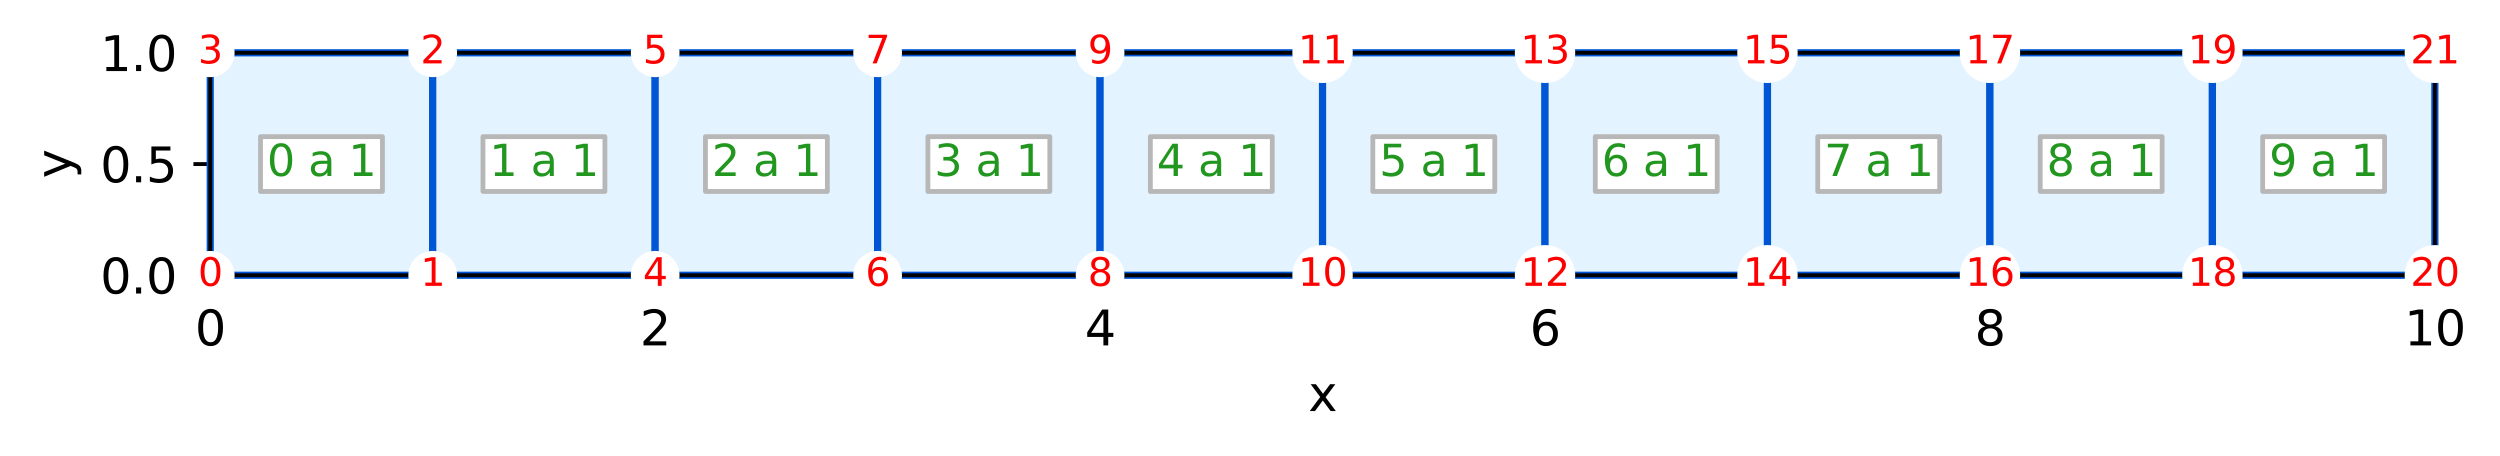 <?xml version="1.0" encoding="utf-8" standalone="no"?>
<!DOCTYPE svg PUBLIC "-//W3C//DTD SVG 1.1//EN"
  "http://www.w3.org/Graphics/SVG/1.1/DTD/svg11.dtd">
<svg xmlns:xlink="http://www.w3.org/1999/xlink" width="520.607pt" height="94.882pt" viewBox="0 0 520.607 94.882" xmlns="http://www.w3.org/2000/svg" version="1.1">
 <defs>
  <style type="text/css">*{stroke-linejoin: round; stroke-linecap: butt}</style>
 </defs>
 <g id="figure_1">
  <g id="patch_1">
   <path d="M 0 94.882 
L 520.607 94.882 
L 520.607 0 
L 0 0 
z
" style="fill: #ffffff"/>
  </g>
  <g id="axes_1">
   <g id="patch_2">
    <path d="M 43.781 57.325 
L 507.044 57.325 
L 507.044 10.999 
L 43.781 10.999 
z
" style="fill: #ffffff"/>
   </g>
   <g id="matplotlib.axis_1">
    <g id="xtick_1">
     <g id="line2d_1">
      <path d="M 43.781 57.325 
L 43.781 10.999 
" clip-path="url(#pafebf9a0ff)" style="fill: none; stroke-dasharray: 2.96,1.28; stroke-dashoffset: 0; stroke: #808080; stroke-width: 0.8"/>
     </g>
     <g id="line2d_2">
      <defs>
       <path id="m0b39403edf" d="M 0 0 
L 0 3.5 
" style="stroke: #000000; stroke-width: 0.8"/>
      </defs>
      <g>
       <use xlink:href="#m0b39403edf" x="43.781" y="57.325" style="stroke: #000000; stroke-width: 0.8"/>
      </g>
     </g>
     <g id="text_1">
      <!-- 0 -->
      <g transform="translate(40.6 71.924)scale(0.1 -0.1)">
       <defs>
        <path id="DejaVuSans-30" d="M 2034 4250 
Q 1547 4250 1301 3770 
Q 1056 3291 1056 2328 
Q 1056 1369 1301 889 
Q 1547 409 2034 409 
Q 2525 409 2770 889 
Q 3016 1369 3016 2328 
Q 3016 3291 2770 3770 
Q 2525 4250 2034 4250 
z
M 2034 4750 
Q 2819 4750 3233 4129 
Q 3647 3509 3647 2328 
Q 3647 1150 3233 529 
Q 2819 -91 2034 -91 
Q 1250 -91 836 529 
Q 422 1150 422 2328 
Q 422 3509 836 4129 
Q 1250 4750 2034 4750 
z
" transform="scale(0.016)"/>
       </defs>
       <use xlink:href="#DejaVuSans-30"/>
      </g>
     </g>
    </g>
    <g id="xtick_2">
     <g id="line2d_3">
      <path d="M 136.434 57.325 
L 136.434 10.999 
" clip-path="url(#pafebf9a0ff)" style="fill: none; stroke-dasharray: 2.96,1.28; stroke-dashoffset: 0; stroke: #808080; stroke-width: 0.8"/>
     </g>
     <g id="line2d_4">
      <g>
       <use xlink:href="#m0b39403edf" x="136.434" y="57.325" style="stroke: #000000; stroke-width: 0.8"/>
      </g>
     </g>
     <g id="text_2">
      <!-- 2 -->
      <g transform="translate(133.253 71.924)scale(0.1 -0.1)">
       <defs>
        <path id="DejaVuSans-32" d="M 1228 531 
L 3431 531 
L 3431 0 
L 469 0 
L 469 531 
Q 828 903 1448 1529 
Q 2069 2156 2228 2338 
Q 2531 2678 2651 2914 
Q 2772 3150 2772 3378 
Q 2772 3750 2511 3984 
Q 2250 4219 1831 4219 
Q 1534 4219 1204 4116 
Q 875 4013 500 3803 
L 500 4441 
Q 881 4594 1212 4672 
Q 1544 4750 1819 4750 
Q 2544 4750 2975 4387 
Q 3406 4025 3406 3419 
Q 3406 3131 3298 2873 
Q 3191 2616 2906 2266 
Q 2828 2175 2409 1742 
Q 1991 1309 1228 531 
z
" transform="scale(0.016)"/>
       </defs>
       <use xlink:href="#DejaVuSans-32"/>
      </g>
     </g>
    </g>
    <g id="xtick_3">
     <g id="line2d_5">
      <path d="M 229.086 57.325 
L 229.086 10.999 
" clip-path="url(#pafebf9a0ff)" style="fill: none; stroke-dasharray: 2.96,1.28; stroke-dashoffset: 0; stroke: #808080; stroke-width: 0.8"/>
     </g>
     <g id="line2d_6">
      <g>
       <use xlink:href="#m0b39403edf" x="229.086" y="57.325" style="stroke: #000000; stroke-width: 0.8"/>
      </g>
     </g>
     <g id="text_3">
      <!-- 4 -->
      <g transform="translate(225.905 71.924)scale(0.1 -0.1)">
       <defs>
        <path id="DejaVuSans-34" d="M 2419 4116 
L 825 1625 
L 2419 1625 
L 2419 4116 
z
M 2253 4666 
L 3047 4666 
L 3047 1625 
L 3713 1625 
L 3713 1100 
L 3047 1100 
L 3047 0 
L 2419 0 
L 2419 1100 
L 313 1100 
L 313 1709 
L 2253 4666 
z
" transform="scale(0.016)"/>
       </defs>
       <use xlink:href="#DejaVuSans-34"/>
      </g>
     </g>
    </g>
    <g id="xtick_4">
     <g id="line2d_7">
      <path d="M 321.739 57.325 
L 321.739 10.999 
" clip-path="url(#pafebf9a0ff)" style="fill: none; stroke-dasharray: 2.96,1.28; stroke-dashoffset: 0; stroke: #808080; stroke-width: 0.8"/>
     </g>
     <g id="line2d_8">
      <g>
       <use xlink:href="#m0b39403edf" x="321.739" y="57.325" style="stroke: #000000; stroke-width: 0.8"/>
      </g>
     </g>
     <g id="text_4">
      <!-- 6 -->
      <g transform="translate(318.558 71.924)scale(0.1 -0.1)">
       <defs>
        <path id="DejaVuSans-36" d="M 2113 2584 
Q 1688 2584 1439 2293 
Q 1191 2003 1191 1497 
Q 1191 994 1439 701 
Q 1688 409 2113 409 
Q 2538 409 2786 701 
Q 3034 994 3034 1497 
Q 3034 2003 2786 2293 
Q 2538 2584 2113 2584 
z
M 3366 4563 
L 3366 3988 
Q 3128 4100 2886 4159 
Q 2644 4219 2406 4219 
Q 1781 4219 1451 3797 
Q 1122 3375 1075 2522 
Q 1259 2794 1537 2939 
Q 1816 3084 2150 3084 
Q 2853 3084 3261 2657 
Q 3669 2231 3669 1497 
Q 3669 778 3244 343 
Q 2819 -91 2113 -91 
Q 1303 -91 875 529 
Q 447 1150 447 2328 
Q 447 3434 972 4092 
Q 1497 4750 2381 4750 
Q 2619 4750 2861 4703 
Q 3103 4656 3366 4563 
z
" transform="scale(0.016)"/>
       </defs>
       <use xlink:href="#DejaVuSans-36"/>
      </g>
     </g>
    </g>
    <g id="xtick_5">
     <g id="line2d_9">
      <path d="M 414.391 57.325 
L 414.391 10.999 
" clip-path="url(#pafebf9a0ff)" style="fill: none; stroke-dasharray: 2.96,1.28; stroke-dashoffset: 0; stroke: #808080; stroke-width: 0.8"/>
     </g>
     <g id="line2d_10">
      <g>
       <use xlink:href="#m0b39403edf" x="414.391" y="57.325" style="stroke: #000000; stroke-width: 0.8"/>
      </g>
     </g>
     <g id="text_5">
      <!-- 8 -->
      <g transform="translate(411.21 71.924)scale(0.1 -0.1)">
       <defs>
        <path id="DejaVuSans-38" d="M 2034 2216 
Q 1584 2216 1326 1975 
Q 1069 1734 1069 1313 
Q 1069 891 1326 650 
Q 1584 409 2034 409 
Q 2484 409 2743 651 
Q 3003 894 3003 1313 
Q 3003 1734 2745 1975 
Q 2488 2216 2034 2216 
z
M 1403 2484 
Q 997 2584 770 2862 
Q 544 3141 544 3541 
Q 544 4100 942 4425 
Q 1341 4750 2034 4750 
Q 2731 4750 3128 4425 
Q 3525 4100 3525 3541 
Q 3525 3141 3298 2862 
Q 3072 2584 2669 2484 
Q 3125 2378 3379 2068 
Q 3634 1759 3634 1313 
Q 3634 634 3220 271 
Q 2806 -91 2034 -91 
Q 1263 -91 848 271 
Q 434 634 434 1313 
Q 434 1759 690 2068 
Q 947 2378 1403 2484 
z
M 1172 3481 
Q 1172 3119 1398 2916 
Q 1625 2713 2034 2713 
Q 2441 2713 2670 2916 
Q 2900 3119 2900 3481 
Q 2900 3844 2670 4047 
Q 2441 4250 2034 4250 
Q 1625 4250 1398 4047 
Q 1172 3844 1172 3481 
z
" transform="scale(0.016)"/>
       </defs>
       <use xlink:href="#DejaVuSans-38"/>
      </g>
     </g>
    </g>
    <g id="xtick_6">
     <g id="line2d_11">
      <path d="M 507.044 57.325 
L 507.044 10.999 
" clip-path="url(#pafebf9a0ff)" style="fill: none; stroke-dasharray: 2.96,1.28; stroke-dashoffset: 0; stroke: #808080; stroke-width: 0.8"/>
     </g>
     <g id="line2d_12">
      <g>
       <use xlink:href="#m0b39403edf" x="507.044" y="57.325" style="stroke: #000000; stroke-width: 0.8"/>
      </g>
     </g>
     <g id="text_6">
      <!-- 10 -->
      <g transform="translate(500.682 71.924)scale(0.1 -0.1)">
       <defs>
        <path id="DejaVuSans-31" d="M 794 531 
L 1825 531 
L 1825 4091 
L 703 3866 
L 703 4441 
L 1819 4666 
L 2450 4666 
L 2450 531 
L 3481 531 
L 3481 0 
L 794 0 
L 794 531 
z
" transform="scale(0.016)"/>
       </defs>
       <use xlink:href="#DejaVuSans-31"/>
       <use xlink:href="#DejaVuSans-30" x="63.623"/>
      </g>
     </g>
    </g>
    <g id="text_7">
     <!-- x -->
     <g transform="translate(272.453 85.602)scale(0.1 -0.1)">
      <defs>
       <path id="DejaVuSans-78" d="M 3513 3500 
L 2247 1797 
L 3578 0 
L 2900 0 
L 1881 1375 
L 863 0 
L 184 0 
L 1544 1831 
L 300 3500 
L 978 3500 
L 1906 2253 
L 2834 3500 
L 3513 3500 
z
" transform="scale(0.016)"/>
      </defs>
      <use xlink:href="#DejaVuSans-78"/>
     </g>
    </g>
   </g>
   <g id="matplotlib.axis_2">
    <g id="ytick_1">
     <g id="line2d_13">
      <path d="M 43.781 57.325 
L 507.044 57.325 
" clip-path="url(#pafebf9a0ff)" style="fill: none; stroke-dasharray: 2.96,1.28; stroke-dashoffset: 0; stroke: #808080; stroke-width: 0.8"/>
     </g>
     <g id="line2d_14">
      <defs>
       <path id="m51414528b4" d="M 0 0 
L -3.5 0 
" style="stroke: #000000; stroke-width: 0.8"/>
      </defs>
      <g>
       <use xlink:href="#m51414528b4" x="43.781" y="57.325" style="stroke: #000000; stroke-width: 0.8"/>
      </g>
     </g>
     <g id="text_8">
      <!-- 0.0 -->
      <g transform="translate(20.878 61.125)scale(0.1 -0.1)">
       <defs>
        <path id="DejaVuSans-2e" d="M 684 794 
L 1344 794 
L 1344 0 
L 684 0 
L 684 794 
z
" transform="scale(0.016)"/>
       </defs>
       <use xlink:href="#DejaVuSans-30"/>
       <use xlink:href="#DejaVuSans-2e" x="63.623"/>
       <use xlink:href="#DejaVuSans-30" x="95.41"/>
      </g>
     </g>
    </g>
    <g id="ytick_2">
     <g id="line2d_15">
      <path d="M 43.781 34.162 
L 507.044 34.162 
" clip-path="url(#pafebf9a0ff)" style="fill: none; stroke-dasharray: 2.96,1.28; stroke-dashoffset: 0; stroke: #808080; stroke-width: 0.8"/>
     </g>
     <g id="line2d_16">
      <g>
       <use xlink:href="#m51414528b4" x="43.781" y="34.162" style="stroke: #000000; stroke-width: 0.8"/>
      </g>
     </g>
     <g id="text_9">
      <!-- 0.5 -->
      <g transform="translate(20.878 37.962)scale(0.1 -0.1)">
       <defs>
        <path id="DejaVuSans-35" d="M 691 4666 
L 3169 4666 
L 3169 4134 
L 1269 4134 
L 1269 2991 
Q 1406 3038 1543 3061 
Q 1681 3084 1819 3084 
Q 2600 3084 3056 2656 
Q 3513 2228 3513 1497 
Q 3513 744 3044 326 
Q 2575 -91 1722 -91 
Q 1428 -91 1123 -41 
Q 819 9 494 109 
L 494 744 
Q 775 591 1075 516 
Q 1375 441 1709 441 
Q 2250 441 2565 725 
Q 2881 1009 2881 1497 
Q 2881 1984 2565 2268 
Q 2250 2553 1709 2553 
Q 1456 2553 1204 2497 
Q 953 2441 691 2322 
L 691 4666 
z
" transform="scale(0.016)"/>
       </defs>
       <use xlink:href="#DejaVuSans-30"/>
       <use xlink:href="#DejaVuSans-2e" x="63.623"/>
       <use xlink:href="#DejaVuSans-35" x="95.41"/>
      </g>
     </g>
    </g>
    <g id="ytick_3">
     <g id="line2d_17">
      <path d="M 43.781 10.999 
L 507.044 10.999 
" clip-path="url(#pafebf9a0ff)" style="fill: none; stroke-dasharray: 2.96,1.28; stroke-dashoffset: 0; stroke: #808080; stroke-width: 0.8"/>
     </g>
     <g id="line2d_18">
      <g>
       <use xlink:href="#m51414528b4" x="43.781" y="10.999" style="stroke: #000000; stroke-width: 0.8"/>
      </g>
     </g>
     <g id="text_10">
      <!-- 1.0 -->
      <g transform="translate(20.878 14.798)scale(0.1 -0.1)">
       <use xlink:href="#DejaVuSans-31"/>
       <use xlink:href="#DejaVuSans-2e" x="63.623"/>
       <use xlink:href="#DejaVuSans-30" x="95.41"/>
      </g>
     </g>
    </g>
    <g id="text_11">
     <!-- y -->
     <g transform="translate(14.798 37.122)rotate(-90)scale(0.1 -0.1)">
      <defs>
       <path id="DejaVuSans-79" d="M 2059 -325 
Q 1816 -950 1584 -1140 
Q 1353 -1331 966 -1331 
L 506 -1331 
L 506 -850 
L 844 -850 
Q 1081 -850 1212 -737 
Q 1344 -625 1503 -206 
L 1606 56 
L 191 3500 
L 800 3500 
L 1894 763 
L 2988 3500 
L 3597 3500 
L 2059 -325 
z
" transform="scale(0.016)"/>
      </defs>
      <use xlink:href="#DejaVuSans-79"/>
     </g>
    </g>
   </g>
   <g id="patch_3">
    <path d="M 43.781 57.325 
L 90.108 57.325 
L 90.108 10.999 
L 43.781 10.999 
L 43.781 57.325 
" style="fill: #e3f3ff; stroke: #0055d4; stroke-width: 1.5; stroke-linejoin: miter"/>
   </g>
   <g id="patch_4">
    <path d="M 90.108 57.325 
L 136.434 57.325 
L 136.434 10.999 
L 90.108 10.999 
L 90.108 57.325 
" style="fill: #e3f3ff; stroke: #0055d4; stroke-width: 1.5; stroke-linejoin: miter"/>
   </g>
   <g id="patch_5">
    <path d="M 136.434 57.325 
L 182.76 57.325 
L 182.76 10.999 
L 136.434 10.999 
L 136.434 57.325 
" style="fill: #e3f3ff; stroke: #0055d4; stroke-width: 1.5; stroke-linejoin: miter"/>
   </g>
   <g id="patch_6">
    <path d="M 182.76 57.325 
L 229.086 57.325 
L 229.086 10.999 
L 182.76 10.999 
L 182.76 57.325 
" style="fill: #e3f3ff; stroke: #0055d4; stroke-width: 1.5; stroke-linejoin: miter"/>
   </g>
   <g id="patch_7">
    <path d="M 229.086 57.325 
L 275.413 57.325 
L 275.413 10.999 
L 229.086 10.999 
L 229.086 57.325 
" style="fill: #e3f3ff; stroke: #0055d4; stroke-width: 1.5; stroke-linejoin: miter"/>
   </g>
   <g id="patch_8">
    <path d="M 275.413 57.325 
L 321.739 57.325 
L 321.739 10.999 
L 275.413 10.999 
L 275.413 57.325 
" style="fill: #e3f3ff; stroke: #0055d4; stroke-width: 1.5; stroke-linejoin: miter"/>
   </g>
   <g id="patch_9">
    <path d="M 321.739 57.325 
L 368.065 57.325 
L 368.065 10.999 
L 321.739 10.999 
L 321.739 57.325 
" style="fill: #e3f3ff; stroke: #0055d4; stroke-width: 1.5; stroke-linejoin: miter"/>
   </g>
   <g id="patch_10">
    <path d="M 368.065 57.325 
L 414.391 57.325 
L 414.391 10.999 
L 368.065 10.999 
L 368.065 57.325 
" style="fill: #e3f3ff; stroke: #0055d4; stroke-width: 1.5; stroke-linejoin: miter"/>
   </g>
   <g id="patch_11">
    <path d="M 414.391 57.325 
L 460.718 57.325 
L 460.718 10.999 
L 414.391 10.999 
L 414.391 57.325 
" style="fill: #e3f3ff; stroke: #0055d4; stroke-width: 1.5; stroke-linejoin: miter"/>
   </g>
   <g id="patch_12">
    <path d="M 460.718 57.325 
L 507.044 57.325 
L 507.044 10.999 
L 460.718 10.999 
L 460.718 57.325 
" style="fill: #e3f3ff; stroke: #0055d4; stroke-width: 1.5; stroke-linejoin: miter"/>
   </g>
   <g id="patch_13">
    <path d="M 43.781 57.325 
L 43.781 10.999 
" style="fill: none; stroke: #000000; stroke-width: 0.8; stroke-linejoin: miter; stroke-linecap: square"/>
   </g>
   <g id="patch_14">
    <path d="M 507.044 57.325 
L 507.044 10.999 
" style="fill: none; stroke: #000000; stroke-width: 0.8; stroke-linejoin: miter; stroke-linecap: square"/>
   </g>
   <g id="patch_15">
    <path d="M 43.781 57.325 
L 507.044 57.325 
" style="fill: none; stroke: #000000; stroke-width: 0.8; stroke-linejoin: miter; stroke-linecap: square"/>
   </g>
   <g id="patch_16">
    <path d="M 43.781 10.999 
L 507.044 10.999 
" style="fill: none; stroke: #000000; stroke-width: 0.8; stroke-linejoin: miter; stroke-linecap: square"/>
   </g>
   <g id="text_12">
    <g id="patch_17">
     <path d="M 54.25 39.868 
L 79.639 39.868 
L 79.639 28.457 
L 54.25 28.457 
z
" style="fill: #ffffff; stroke: #b7b7b7; stroke-linejoin: miter"/>
    </g>
    <!-- 0 a 1 -->
    <g style="fill: #22971f" transform="translate(55.6 36.646)scale(0.09 -0.09)">
     <defs>
      <path id="DejaVuSans-20" transform="scale(0.016)"/>
      <path id="DejaVuSans-61" d="M 2194 1759 
Q 1497 1759 1228 1600 
Q 959 1441 959 1056 
Q 959 750 1161 570 
Q 1363 391 1709 391 
Q 2188 391 2477 730 
Q 2766 1069 2766 1631 
L 2766 1759 
L 2194 1759 
z
M 3341 1997 
L 3341 0 
L 2766 0 
L 2766 531 
Q 2569 213 2275 61 
Q 1981 -91 1556 -91 
Q 1019 -91 701 211 
Q 384 513 384 1019 
Q 384 1609 779 1909 
Q 1175 2209 1959 2209 
L 2766 2209 
L 2766 2266 
Q 2766 2663 2505 2880 
Q 2244 3097 1772 3097 
Q 1472 3097 1187 3025 
Q 903 2953 641 2809 
L 641 3341 
Q 956 3463 1253 3523 
Q 1550 3584 1831 3584 
Q 2591 3584 2966 3190 
Q 3341 2797 3341 1997 
z
" transform="scale(0.016)"/>
     </defs>
     <use xlink:href="#DejaVuSans-30"/>
     <use xlink:href="#DejaVuSans-20" x="63.623"/>
     <use xlink:href="#DejaVuSans-61" x="95.41"/>
     <use xlink:href="#DejaVuSans-20" x="156.689"/>
     <use xlink:href="#DejaVuSans-31" x="188.477"/>
    </g>
   </g>
   <g id="text_13">
    <g id="patch_18">
     <path d="M 100.576 39.868 
L 125.965 39.868 
L 125.965 28.457 
L 100.576 28.457 
z
" style="fill: #ffffff; stroke: #b7b7b7; stroke-linejoin: miter"/>
    </g>
    <!-- 1 a 1 -->
    <g style="fill: #22971f" transform="translate(101.926 36.646)scale(0.09 -0.09)">
     <use xlink:href="#DejaVuSans-31"/>
     <use xlink:href="#DejaVuSans-20" x="63.623"/>
     <use xlink:href="#DejaVuSans-61" x="95.41"/>
     <use xlink:href="#DejaVuSans-20" x="156.689"/>
     <use xlink:href="#DejaVuSans-31" x="188.477"/>
    </g>
   </g>
   <g id="text_14">
    <g id="patch_19">
     <path d="M 146.903 39.868 
L 172.291 39.868 
L 172.291 28.457 
L 146.903 28.457 
z
" style="fill: #ffffff; stroke: #b7b7b7; stroke-linejoin: miter"/>
    </g>
    <!-- 2 a 1 -->
    <g style="fill: #22971f" transform="translate(148.253 36.646)scale(0.09 -0.09)">
     <use xlink:href="#DejaVuSans-32"/>
     <use xlink:href="#DejaVuSans-20" x="63.623"/>
     <use xlink:href="#DejaVuSans-61" x="95.41"/>
     <use xlink:href="#DejaVuSans-20" x="156.689"/>
     <use xlink:href="#DejaVuSans-31" x="188.477"/>
    </g>
   </g>
   <g id="text_15">
    <g id="patch_20">
     <path d="M 193.229 39.868 
L 218.617 39.868 
L 218.617 28.457 
L 193.229 28.457 
z
" style="fill: #ffffff; stroke: #b7b7b7; stroke-linejoin: miter"/>
    </g>
    <!-- 3 a 1 -->
    <g style="fill: #22971f" transform="translate(194.579 36.646)scale(0.09 -0.09)">
     <defs>
      <path id="DejaVuSans-33" d="M 2597 2516 
Q 3050 2419 3304 2112 
Q 3559 1806 3559 1356 
Q 3559 666 3084 287 
Q 2609 -91 1734 -91 
Q 1441 -91 1130 -33 
Q 819 25 488 141 
L 488 750 
Q 750 597 1062 519 
Q 1375 441 1716 441 
Q 2309 441 2620 675 
Q 2931 909 2931 1356 
Q 2931 1769 2642 2001 
Q 2353 2234 1838 2234 
L 1294 2234 
L 1294 2753 
L 1863 2753 
Q 2328 2753 2575 2939 
Q 2822 3125 2822 3475 
Q 2822 3834 2567 4026 
Q 2313 4219 1838 4219 
Q 1578 4219 1281 4162 
Q 984 4106 628 3988 
L 628 4550 
Q 988 4650 1302 4700 
Q 1616 4750 1894 4750 
Q 2613 4750 3031 4423 
Q 3450 4097 3450 3541 
Q 3450 3153 3228 2886 
Q 3006 2619 2597 2516 
z
" transform="scale(0.016)"/>
     </defs>
     <use xlink:href="#DejaVuSans-33"/>
     <use xlink:href="#DejaVuSans-20" x="63.623"/>
     <use xlink:href="#DejaVuSans-61" x="95.41"/>
     <use xlink:href="#DejaVuSans-20" x="156.689"/>
     <use xlink:href="#DejaVuSans-31" x="188.477"/>
    </g>
   </g>
   <g id="text_16">
    <g id="patch_21">
     <path d="M 239.555 39.868 
L 264.944 39.868 
L 264.944 28.457 
L 239.555 28.457 
z
" style="fill: #ffffff; stroke: #b7b7b7; stroke-linejoin: miter"/>
    </g>
    <!-- 4 a 1 -->
    <g style="fill: #22971f" transform="translate(240.905 36.646)scale(0.09 -0.09)">
     <use xlink:href="#DejaVuSans-34"/>
     <use xlink:href="#DejaVuSans-20" x="63.623"/>
     <use xlink:href="#DejaVuSans-61" x="95.41"/>
     <use xlink:href="#DejaVuSans-20" x="156.689"/>
     <use xlink:href="#DejaVuSans-31" x="188.477"/>
    </g>
   </g>
   <g id="text_17">
    <g id="patch_22">
     <path d="M 285.882 39.868 
L 311.27 39.868 
L 311.27 28.457 
L 285.882 28.457 
z
" style="fill: #ffffff; stroke: #b7b7b7; stroke-linejoin: miter"/>
    </g>
    <!-- 5 a 1 -->
    <g style="fill: #22971f" transform="translate(287.232 36.646)scale(0.09 -0.09)">
     <use xlink:href="#DejaVuSans-35"/>
     <use xlink:href="#DejaVuSans-20" x="63.623"/>
     <use xlink:href="#DejaVuSans-61" x="95.41"/>
     <use xlink:href="#DejaVuSans-20" x="156.689"/>
     <use xlink:href="#DejaVuSans-31" x="188.477"/>
    </g>
   </g>
   <g id="text_18">
    <g id="patch_23">
     <path d="M 332.208 39.868 
L 357.596 39.868 
L 357.596 28.457 
L 332.208 28.457 
z
" style="fill: #ffffff; stroke: #b7b7b7; stroke-linejoin: miter"/>
    </g>
    <!-- 6 a 1 -->
    <g style="fill: #22971f" transform="translate(333.558 36.646)scale(0.09 -0.09)">
     <use xlink:href="#DejaVuSans-36"/>
     <use xlink:href="#DejaVuSans-20" x="63.623"/>
     <use xlink:href="#DejaVuSans-61" x="95.41"/>
     <use xlink:href="#DejaVuSans-20" x="156.689"/>
     <use xlink:href="#DejaVuSans-31" x="188.477"/>
    </g>
   </g>
   <g id="text_19">
    <g id="patch_24">
     <path d="M 378.534 39.868 
L 403.923 39.868 
L 403.923 28.457 
L 378.534 28.457 
z
" style="fill: #ffffff; stroke: #b7b7b7; stroke-linejoin: miter"/>
    </g>
    <!-- 7 a 1 -->
    <g style="fill: #22971f" transform="translate(379.884 36.646)scale(0.09 -0.09)">
     <defs>
      <path id="DejaVuSans-37" d="M 525 4666 
L 3525 4666 
L 3525 4397 
L 1831 0 
L 1172 0 
L 2766 4134 
L 525 4134 
L 525 4666 
z
" transform="scale(0.016)"/>
     </defs>
     <use xlink:href="#DejaVuSans-37"/>
     <use xlink:href="#DejaVuSans-20" x="63.623"/>
     <use xlink:href="#DejaVuSans-61" x="95.41"/>
     <use xlink:href="#DejaVuSans-20" x="156.689"/>
     <use xlink:href="#DejaVuSans-31" x="188.477"/>
    </g>
   </g>
   <g id="text_20">
    <g id="patch_25">
     <path d="M 424.86 39.868 
L 450.249 39.868 
L 450.249 28.457 
L 424.86 28.457 
z
" style="fill: #ffffff; stroke: #b7b7b7; stroke-linejoin: miter"/>
    </g>
    <!-- 8 a 1 -->
    <g style="fill: #22971f" transform="translate(426.21 36.646)scale(0.09 -0.09)">
     <use xlink:href="#DejaVuSans-38"/>
     <use xlink:href="#DejaVuSans-20" x="63.623"/>
     <use xlink:href="#DejaVuSans-61" x="95.41"/>
     <use xlink:href="#DejaVuSans-20" x="156.689"/>
     <use xlink:href="#DejaVuSans-31" x="188.477"/>
    </g>
   </g>
   <g id="text_21">
    <g id="patch_26">
     <path d="M 471.187 39.868 
L 496.575 39.868 
L 496.575 28.457 
L 471.187 28.457 
z
" style="fill: #ffffff; stroke: #b7b7b7; stroke-linejoin: miter"/>
    </g>
    <!-- 9 a 1 -->
    <g style="fill: #22971f" transform="translate(472.537 36.646)scale(0.09 -0.09)">
     <defs>
      <path id="DejaVuSans-39" d="M 703 97 
L 703 672 
Q 941 559 1184 500 
Q 1428 441 1663 441 
Q 2288 441 2617 861 
Q 2947 1281 2994 2138 
Q 2813 1869 2534 1725 
Q 2256 1581 1919 1581 
Q 1219 1581 811 2004 
Q 403 2428 403 3163 
Q 403 3881 828 4315 
Q 1253 4750 1959 4750 
Q 2769 4750 3195 4129 
Q 3622 3509 3622 2328 
Q 3622 1225 3098 567 
Q 2575 -91 1691 -91 
Q 1453 -91 1209 -44 
Q 966 3 703 97 
z
M 1959 2075 
Q 2384 2075 2632 2365 
Q 2881 2656 2881 3163 
Q 2881 3666 2632 3958 
Q 2384 4250 1959 4250 
Q 1534 4250 1286 3958 
Q 1038 3666 1038 3163 
Q 1038 2656 1286 2365 
Q 1534 2075 1959 2075 
z
" transform="scale(0.016)"/>
     </defs>
     <use xlink:href="#DejaVuSans-39"/>
     <use xlink:href="#DejaVuSans-20" x="63.623"/>
     <use xlink:href="#DejaVuSans-61" x="95.41"/>
     <use xlink:href="#DejaVuSans-20" x="156.689"/>
     <use xlink:href="#DejaVuSans-31" x="188.477"/>
    </g>
   </g>
   <g id="text_22">
    <g id="patch_27">
     <path d="M 43.781 62.397 
C 45.126 62.397 46.416 61.862 47.367 60.911 
C 48.318 59.96 48.852 58.67 48.852 57.325 
C 48.852 55.981 48.318 54.691 47.367 53.74 
C 46.416 52.789 45.126 52.254 43.781 52.254 
C 42.436 52.254 41.146 52.789 40.195 53.74 
C 39.244 54.691 38.71 55.981 38.71 57.325 
C 38.71 58.67 39.244 59.96 40.195 60.911 
C 41.146 61.862 42.436 62.397 43.781 62.397 
z
" style="fill: #ffffff"/>
    </g>
    <!-- 0 -->
    <g style="fill: #ff0000" transform="translate(41.236 59.533)scale(0.08 -0.08)">
     <use xlink:href="#DejaVuSans-30"/>
    </g>
   </g>
   <g id="text_23">
    <g id="patch_28">
     <path d="M 90.108 62.397 
C 91.452 62.397 92.742 61.862 93.693 60.911 
C 94.644 59.96 95.179 58.67 95.179 57.325 
C 95.179 55.981 94.644 54.691 93.693 53.74 
C 92.742 52.789 91.452 52.254 90.108 52.254 
C 88.763 52.254 87.473 52.789 86.522 53.74 
C 85.571 54.691 85.036 55.981 85.036 57.325 
C 85.036 58.67 85.571 59.96 86.522 60.911 
C 87.473 61.862 88.763 62.397 90.108 62.397 
z
" style="fill: #ffffff"/>
    </g>
    <!-- 1 -->
    <g style="fill: #ff0000" transform="translate(87.563 59.533)scale(0.08 -0.08)">
     <use xlink:href="#DejaVuSans-31"/>
    </g>
   </g>
   <g id="text_24">
    <g id="patch_29">
     <path d="M 90.108 16.07 
C 91.452 16.07 92.742 15.536 93.693 14.585 
C 94.644 13.634 95.179 12.344 95.179 10.999 
C 95.179 9.654 94.644 8.364 93.693 7.413 
C 92.742 6.462 91.452 5.928 90.108 5.928 
C 88.763 5.928 87.473 6.462 86.522 7.413 
C 85.571 8.364 85.036 9.654 85.036 10.999 
C 85.036 12.344 85.571 13.634 86.522 14.585 
C 87.473 15.536 88.763 16.07 90.108 16.07 
z
" style="fill: #ffffff"/>
    </g>
    <!-- 2 -->
    <g style="fill: #ff0000" transform="translate(87.563 13.207)scale(0.08 -0.08)">
     <use xlink:href="#DejaVuSans-32"/>
    </g>
   </g>
   <g id="text_25">
    <g id="patch_30">
     <path d="M 43.781 16.07 
C 45.126 16.07 46.416 15.536 47.367 14.585 
C 48.318 13.634 48.852 12.344 48.852 10.999 
C 48.852 9.654 48.318 8.364 47.367 7.413 
C 46.416 6.462 45.126 5.928 43.781 5.928 
C 42.436 5.928 41.146 6.462 40.195 7.413 
C 39.244 8.364 38.71 9.654 38.71 10.999 
C 38.71 12.344 39.244 13.634 40.195 14.585 
C 41.146 15.536 42.436 16.07 43.781 16.07 
z
" style="fill: #ffffff"/>
    </g>
    <!-- 3 -->
    <g style="fill: #ff0000" transform="translate(41.236 13.207)scale(0.08 -0.08)">
     <use xlink:href="#DejaVuSans-33"/>
    </g>
   </g>
   <g id="text_26">
    <g id="patch_31">
     <path d="M 136.434 62.397 
C 137.779 62.397 139.069 61.862 140.02 60.911 
C 140.971 59.96 141.505 58.67 141.505 57.325 
C 141.505 55.981 140.971 54.691 140.02 53.74 
C 139.069 52.789 137.779 52.254 136.434 52.254 
C 135.089 52.254 133.799 52.789 132.848 53.74 
C 131.897 54.691 131.363 55.981 131.363 57.325 
C 131.363 58.67 131.897 59.96 132.848 60.911 
C 133.799 61.862 135.089 62.397 136.434 62.397 
z
" style="fill: #ffffff"/>
    </g>
    <!-- 4 -->
    <g style="fill: #ff0000" transform="translate(133.889 59.533)scale(0.08 -0.08)">
     <use xlink:href="#DejaVuSans-34"/>
    </g>
   </g>
   <g id="text_27">
    <g id="patch_32">
     <path d="M 136.434 16.07 
C 137.779 16.07 139.069 15.536 140.02 14.585 
C 140.971 13.634 141.505 12.344 141.505 10.999 
C 141.505 9.654 140.971 8.364 140.02 7.413 
C 139.069 6.462 137.779 5.928 136.434 5.928 
C 135.089 5.928 133.799 6.462 132.848 7.413 
C 131.897 8.364 131.363 9.654 131.363 10.999 
C 131.363 12.344 131.897 13.634 132.848 14.585 
C 133.799 15.536 135.089 16.07 136.434 16.07 
z
" style="fill: #ffffff"/>
    </g>
    <!-- 5 -->
    <g style="fill: #ff0000" transform="translate(133.889 13.207)scale(0.08 -0.08)">
     <use xlink:href="#DejaVuSans-35"/>
    </g>
   </g>
   <g id="text_28">
    <g id="patch_33">
     <path d="M 182.76 62.397 
C 184.105 62.397 185.395 61.862 186.346 60.911 
C 187.297 59.96 187.831 58.67 187.831 57.325 
C 187.831 55.981 187.297 54.691 186.346 53.74 
C 185.395 52.789 184.105 52.254 182.76 52.254 
C 181.415 52.254 180.125 52.789 179.174 53.74 
C 178.223 54.691 177.689 55.981 177.689 57.325 
C 177.689 58.67 178.223 59.96 179.174 60.911 
C 180.125 61.862 181.415 62.397 182.76 62.397 
z
" style="fill: #ffffff"/>
    </g>
    <!-- 6 -->
    <g style="fill: #ff0000" transform="translate(180.215 59.533)scale(0.08 -0.08)">
     <use xlink:href="#DejaVuSans-36"/>
    </g>
   </g>
   <g id="text_29">
    <g id="patch_34">
     <path d="M 182.76 16.07 
C 184.105 16.07 185.395 15.536 186.346 14.585 
C 187.297 13.634 187.831 12.344 187.831 10.999 
C 187.831 9.654 187.297 8.364 186.346 7.413 
C 185.395 6.462 184.105 5.928 182.76 5.928 
C 181.415 5.928 180.125 6.462 179.174 7.413 
C 178.223 8.364 177.689 9.654 177.689 10.999 
C 177.689 12.344 178.223 13.634 179.174 14.585 
C 180.125 15.536 181.415 16.07 182.76 16.07 
z
" style="fill: #ffffff"/>
    </g>
    <!-- 7 -->
    <g style="fill: #ff0000" transform="translate(180.215 13.207)scale(0.08 -0.08)">
     <use xlink:href="#DejaVuSans-37"/>
    </g>
   </g>
   <g id="text_30">
    <g id="patch_35">
     <path d="M 229.086 62.397 
C 230.431 62.397 231.721 61.862 232.672 60.911 
C 233.623 59.96 234.158 58.67 234.158 57.325 
C 234.158 55.981 233.623 54.691 232.672 53.74 
C 231.721 52.789 230.431 52.254 229.086 52.254 
C 227.741 52.254 226.451 52.789 225.5 53.74 
C 224.549 54.691 224.015 55.981 224.015 57.325 
C 224.015 58.67 224.549 59.96 225.5 60.911 
C 226.451 61.862 227.741 62.397 229.086 62.397 
z
" style="fill: #ffffff"/>
    </g>
    <!-- 8 -->
    <g style="fill: #ff0000" transform="translate(226.541 59.533)scale(0.08 -0.08)">
     <use xlink:href="#DejaVuSans-38"/>
    </g>
   </g>
   <g id="text_31">
    <g id="patch_36">
     <path d="M 229.086 16.07 
C 230.431 16.07 231.721 15.536 232.672 14.585 
C 233.623 13.634 234.158 12.344 234.158 10.999 
C 234.158 9.654 233.623 8.364 232.672 7.413 
C 231.721 6.462 230.431 5.928 229.086 5.928 
C 227.741 5.928 226.451 6.462 225.5 7.413 
C 224.549 8.364 224.015 9.654 224.015 10.999 
C 224.015 12.344 224.549 13.634 225.5 14.585 
C 226.451 15.536 227.741 16.07 229.086 16.07 
z
" style="fill: #ffffff"/>
    </g>
    <!-- 9 -->
    <g style="fill: #ff0000" transform="translate(226.541 13.207)scale(0.08 -0.08)">
     <use xlink:href="#DejaVuSans-39"/>
    </g>
   </g>
   <g id="text_32">
    <g id="patch_37">
     <path d="M 275.413 63.615 
C 277.081 63.615 278.681 62.953 279.86 61.773 
C 281.04 60.594 281.703 58.994 281.703 57.325 
C 281.703 55.657 281.04 54.057 279.86 52.878 
C 278.681 51.698 277.081 51.035 275.413 51.035 
C 273.745 51.035 272.144 51.698 270.965 52.878 
C 269.785 54.057 269.123 55.657 269.123 57.325 
C 269.123 58.994 269.785 60.594 270.965 61.773 
C 272.144 62.953 273.745 63.615 275.413 63.615 
z
" style="fill: #ffffff"/>
    </g>
    <!-- 10 -->
    <g style="fill: #ff0000" transform="translate(270.323 59.533)scale(0.08 -0.08)">
     <use xlink:href="#DejaVuSans-31"/>
     <use xlink:href="#DejaVuSans-30" x="63.623"/>
    </g>
   </g>
   <g id="text_33">
    <g id="patch_38">
     <path d="M 275.413 17.289 
C 277.081 17.289 278.681 16.626 279.86 15.447 
C 281.04 14.267 281.703 12.667 281.703 10.999 
C 281.703 9.331 281.04 7.731 279.86 6.552 
C 278.681 5.372 277.081 4.709 275.413 4.709 
C 273.745 4.709 272.144 5.372 270.965 6.552 
C 269.785 7.731 269.123 9.331 269.123 10.999 
C 269.123 12.667 269.785 14.267 270.965 15.447 
C 272.144 16.626 273.745 17.289 275.413 17.289 
z
" style="fill: #ffffff"/>
    </g>
    <!-- 11 -->
    <g style="fill: #ff0000" transform="translate(270.323 13.207)scale(0.08 -0.08)">
     <use xlink:href="#DejaVuSans-31"/>
     <use xlink:href="#DejaVuSans-31" x="63.623"/>
    </g>
   </g>
   <g id="text_34">
    <g id="patch_39">
     <path d="M 321.739 63.615 
C 323.407 63.615 325.007 62.953 326.187 61.773 
C 327.366 60.594 328.029 58.994 328.029 57.325 
C 328.029 55.657 327.366 54.057 326.187 52.878 
C 325.007 51.698 323.407 51.035 321.739 51.035 
C 320.071 51.035 318.471 51.698 317.291 52.878 
C 316.112 54.057 315.449 55.657 315.449 57.325 
C 315.449 58.994 316.112 60.594 317.291 61.773 
C 318.471 62.953 320.071 63.615 321.739 63.615 
z
" style="fill: #ffffff"/>
    </g>
    <!-- 12 -->
    <g style="fill: #ff0000" transform="translate(316.649 59.533)scale(0.08 -0.08)">
     <use xlink:href="#DejaVuSans-31"/>
     <use xlink:href="#DejaVuSans-32" x="63.623"/>
    </g>
   </g>
   <g id="text_35">
    <g id="patch_40">
     <path d="M 321.739 17.289 
C 323.407 17.289 325.007 16.626 326.187 15.447 
C 327.366 14.267 328.029 12.667 328.029 10.999 
C 328.029 9.331 327.366 7.731 326.187 6.552 
C 325.007 5.372 323.407 4.709 321.739 4.709 
C 320.071 4.709 318.471 5.372 317.291 6.552 
C 316.112 7.731 315.449 9.331 315.449 10.999 
C 315.449 12.667 316.112 14.267 317.291 15.447 
C 318.471 16.626 320.071 17.289 321.739 17.289 
z
" style="fill: #ffffff"/>
    </g>
    <!-- 13 -->
    <g style="fill: #ff0000" transform="translate(316.649 13.207)scale(0.08 -0.08)">
     <use xlink:href="#DejaVuSans-31"/>
     <use xlink:href="#DejaVuSans-33" x="63.623"/>
    </g>
   </g>
   <g id="text_36">
    <g id="patch_41">
     <path d="M 368.065 63.615 
C 369.733 63.615 371.333 62.953 372.513 61.773 
C 373.692 60.594 374.355 58.994 374.355 57.325 
C 374.355 55.657 373.692 54.057 372.513 52.878 
C 371.333 51.698 369.733 51.035 368.065 51.035 
C 366.397 51.035 364.797 51.698 363.617 52.878 
C 362.438 54.057 361.775 55.657 361.775 57.325 
C 361.775 58.994 362.438 60.594 363.617 61.773 
C 364.797 62.953 366.397 63.615 368.065 63.615 
z
" style="fill: #ffffff"/>
    </g>
    <!-- 14 -->
    <g style="fill: #ff0000" transform="translate(362.975 59.533)scale(0.08 -0.08)">
     <use xlink:href="#DejaVuSans-31"/>
     <use xlink:href="#DejaVuSans-34" x="63.623"/>
    </g>
   </g>
   <g id="text_37">
    <g id="patch_42">
     <path d="M 368.065 17.289 
C 369.733 17.289 371.333 16.626 372.513 15.447 
C 373.692 14.267 374.355 12.667 374.355 10.999 
C 374.355 9.331 373.692 7.731 372.513 6.552 
C 371.333 5.372 369.733 4.709 368.065 4.709 
C 366.397 4.709 364.797 5.372 363.617 6.552 
C 362.438 7.731 361.775 9.331 361.775 10.999 
C 361.775 12.667 362.438 14.267 363.617 15.447 
C 364.797 16.626 366.397 17.289 368.065 17.289 
z
" style="fill: #ffffff"/>
    </g>
    <!-- 15 -->
    <g style="fill: #ff0000" transform="translate(362.975 13.207)scale(0.08 -0.08)">
     <use xlink:href="#DejaVuSans-31"/>
     <use xlink:href="#DejaVuSans-35" x="63.623"/>
    </g>
   </g>
   <g id="text_38">
    <g id="patch_43">
     <path d="M 414.391 63.615 
C 416.06 63.615 417.66 62.953 418.839 61.773 
C 420.019 60.594 420.681 58.994 420.681 57.325 
C 420.681 55.657 420.019 54.057 418.839 52.878 
C 417.66 51.698 416.06 51.035 414.391 51.035 
C 412.723 51.035 411.123 51.698 409.944 52.878 
C 408.764 54.057 408.101 55.657 408.101 57.325 
C 408.101 58.994 408.764 60.594 409.944 61.773 
C 411.123 62.953 412.723 63.615 414.391 63.615 
z
" style="fill: #ffffff"/>
    </g>
    <!-- 16 -->
    <g style="fill: #ff0000" transform="translate(409.301 59.533)scale(0.08 -0.08)">
     <use xlink:href="#DejaVuSans-31"/>
     <use xlink:href="#DejaVuSans-36" x="63.623"/>
    </g>
   </g>
   <g id="text_39">
    <g id="patch_44">
     <path d="M 414.391 17.289 
C 416.06 17.289 417.66 16.626 418.839 15.447 
C 420.019 14.267 420.681 12.667 420.681 10.999 
C 420.681 9.331 420.019 7.731 418.839 6.552 
C 417.66 5.372 416.06 4.709 414.391 4.709 
C 412.723 4.709 411.123 5.372 409.944 6.552 
C 408.764 7.731 408.101 9.331 408.101 10.999 
C 408.101 12.667 408.764 14.267 409.944 15.447 
C 411.123 16.626 412.723 17.289 414.391 17.289 
z
" style="fill: #ffffff"/>
    </g>
    <!-- 17 -->
    <g style="fill: #ff0000" transform="translate(409.301 13.207)scale(0.08 -0.08)">
     <use xlink:href="#DejaVuSans-31"/>
     <use xlink:href="#DejaVuSans-37" x="63.623"/>
    </g>
   </g>
   <g id="text_40">
    <g id="patch_45">
     <path d="M 460.718 63.615 
C 462.386 63.615 463.986 62.953 465.165 61.773 
C 466.345 60.594 467.008 58.994 467.008 57.325 
C 467.008 55.657 466.345 54.057 465.165 52.878 
C 463.986 51.698 462.386 51.035 460.718 51.035 
C 459.05 51.035 457.45 51.698 456.27 52.878 
C 455.09 54.057 454.428 55.657 454.428 57.325 
C 454.428 58.994 455.09 60.594 456.27 61.773 
C 457.45 62.953 459.05 63.615 460.718 63.615 
z
" style="fill: #ffffff"/>
    </g>
    <!-- 18 -->
    <g style="fill: #ff0000" transform="translate(455.628 59.533)scale(0.08 -0.08)">
     <use xlink:href="#DejaVuSans-31"/>
     <use xlink:href="#DejaVuSans-38" x="63.623"/>
    </g>
   </g>
   <g id="text_41">
    <g id="patch_46">
     <path d="M 460.718 17.289 
C 462.386 17.289 463.986 16.626 465.165 15.447 
C 466.345 14.267 467.008 12.667 467.008 10.999 
C 467.008 9.331 466.345 7.731 465.165 6.552 
C 463.986 5.372 462.386 4.709 460.718 4.709 
C 459.05 4.709 457.45 5.372 456.27 6.552 
C 455.09 7.731 454.428 9.331 454.428 10.999 
C 454.428 12.667 455.09 14.267 456.27 15.447 
C 457.45 16.626 459.05 17.289 460.718 17.289 
z
" style="fill: #ffffff"/>
    </g>
    <!-- 19 -->
    <g style="fill: #ff0000" transform="translate(455.628 13.207)scale(0.08 -0.08)">
     <use xlink:href="#DejaVuSans-31"/>
     <use xlink:href="#DejaVuSans-39" x="63.623"/>
    </g>
   </g>
   <g id="text_42">
    <g id="patch_47">
     <path d="M 507.044 63.615 
C 508.712 63.615 510.312 62.953 511.492 61.773 
C 512.671 60.594 513.334 58.994 513.334 57.325 
C 513.334 55.657 512.671 54.057 511.492 52.878 
C 510.312 51.698 508.712 51.035 507.044 51.035 
C 505.376 51.035 503.776 51.698 502.596 52.878 
C 501.417 54.057 500.754 55.657 500.754 57.325 
C 500.754 58.994 501.417 60.594 502.596 61.773 
C 503.776 62.953 505.376 63.615 507.044 63.615 
z
" style="fill: #ffffff"/>
    </g>
    <!-- 20 -->
    <g style="fill: #ff0000" transform="translate(501.954 59.533)scale(0.08 -0.08)">
     <use xlink:href="#DejaVuSans-32"/>
     <use xlink:href="#DejaVuSans-30" x="63.623"/>
    </g>
   </g>
   <g id="text_43">
    <g id="patch_48">
     <path d="M 507.044 17.289 
C 508.712 17.289 510.312 16.626 511.492 15.447 
C 512.671 14.267 513.334 12.667 513.334 10.999 
C 513.334 9.331 512.671 7.731 511.492 6.552 
C 510.312 5.372 508.712 4.709 507.044 4.709 
C 505.376 4.709 503.776 5.372 502.596 6.552 
C 501.417 7.731 500.754 9.331 500.754 10.999 
C 500.754 12.667 501.417 14.267 502.596 15.447 
C 503.776 16.626 505.376 17.289 507.044 17.289 
z
" style="fill: #ffffff"/>
    </g>
    <!-- 21 -->
    <g style="fill: #ff0000" transform="translate(501.954 13.207)scale(0.08 -0.08)">
     <use xlink:href="#DejaVuSans-32"/>
     <use xlink:href="#DejaVuSans-31" x="63.623"/>
    </g>
   </g>
  </g>
 </g>
 <defs>
  <clipPath id="pafebf9a0ff">
   <rect x="43.781" y="10.999" width="463.263" height="46.326"/>
  </clipPath>
 </defs>
</svg>
